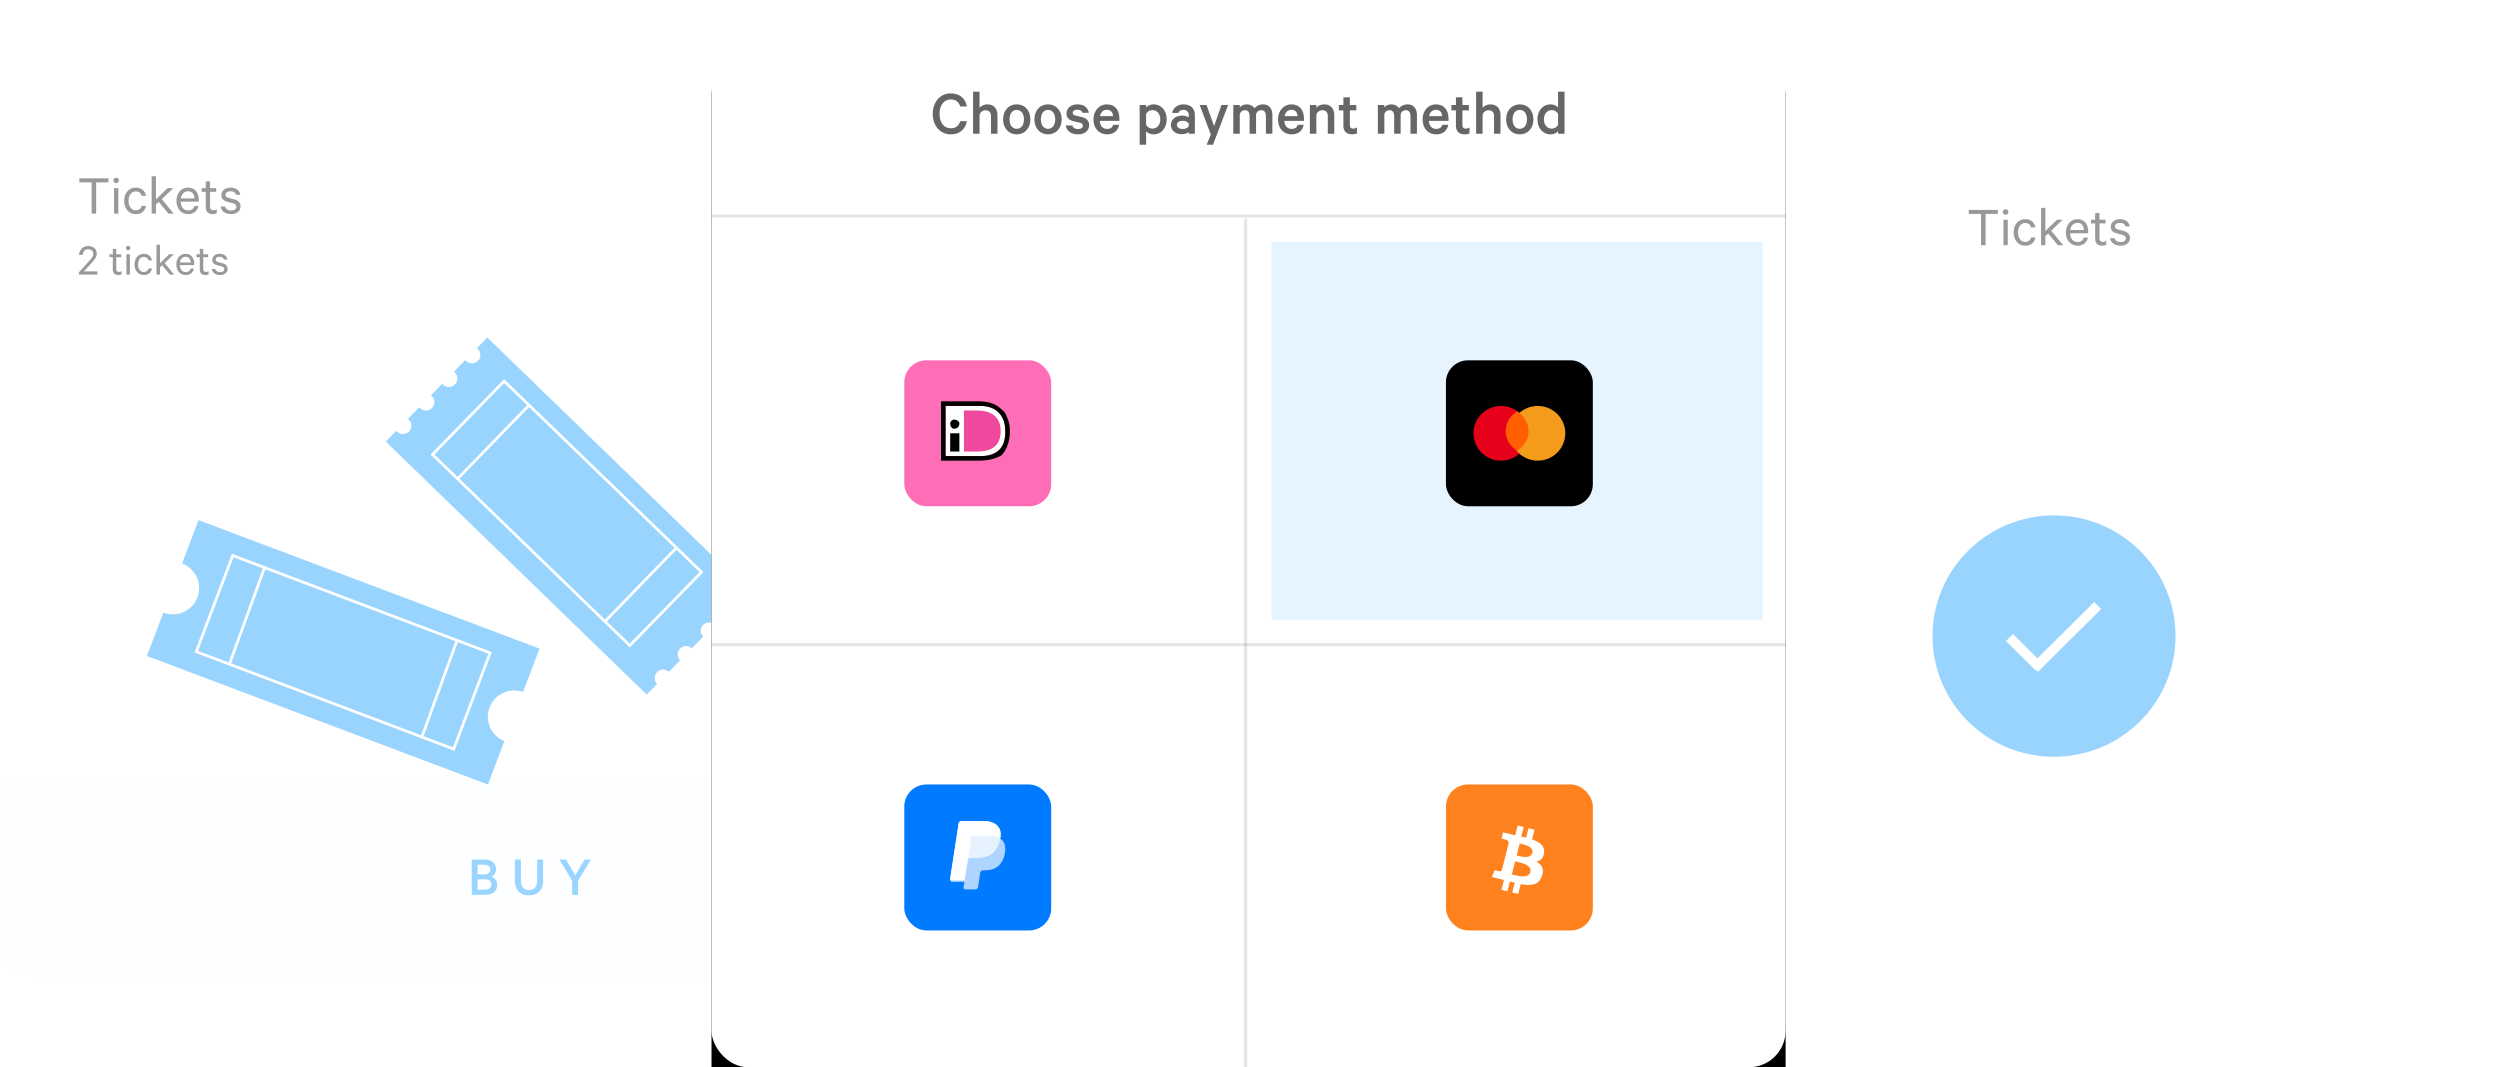 <?xml version="1.0" encoding="UTF-8"?>
<svg width="773px" height="330px" viewBox="0 0 773 330" version="1.1" xmlns="http://www.w3.org/2000/svg" xmlns:xlink="http://www.w3.org/1999/xlink">
    <!-- Generator: Sketch 43.1 (39012) - http://www.bohemiancoding.com/sketch -->
    <title>product-cover-payments</title>
    <desc>Created with Sketch.</desc>
    <defs>
        <rect id="path-1" x="0" y="0" width="332.122" height="330" rx="11.364"></rect>
        <filter x="-18.5%" y="-13.2%" width="137.0%" height="137.3%" filterUnits="objectBoundingBox" id="filter-2">
            <feOffset dx="0" dy="18" in="SourceAlpha" result="shadowOffsetOuter1"></feOffset>
            <feGaussianBlur stdDeviation="17.5" in="shadowOffsetOuter1" result="shadowBlurOuter1"></feGaussianBlur>
            <feColorMatrix values="0 0 0 0 0   0 0 0 0 0   0 0 0 0 0  0 0 0 0.2 0" type="matrix" in="shadowBlurOuter1"></feColorMatrix>
        </filter>
    </defs>
    <g id="Assets" stroke="none" stroke-width="1" fill="none" fill-rule="evenodd">
        <g id="product-cover-payments">
            <g id="Group-19">
                <g id="Group-20" opacity="0.4" transform="translate(496.764, 28.205)">
                    <rect id="Rectangle" fill="#FFFFFF" opacity="0.95" x="0" y="0" width="275.349" height="273.59" rx="11.364"></rect>
                    <ellipse id="Oval-10" fill="#0094FF" cx="138.341" cy="168.469" rx="37.569" ry="37.315"></ellipse>
                    <polygon id="Combined-Shape" fill="#FFFFFF" points="133.212 175.361 125.649 167.846 123.481 170 132.698 179.158 132.879 178.977 133.394 179.489 152.905 160.103 150.736 157.949"></polygon>
                    <path d="M0,11.36 C0,5.086 5.089,0 11.372,0 L263.977,0 C270.257,0 275.349,5.085 275.349,11.36 L275.349,76.154 L0,76.154 L0,11.36 Z" id="Rectangle" fill="#FFFFFF"></path>
                    <path d="M111.981,37.951 L115.781,37.951 L115.781,47.611 L117.184,47.611 L117.184,37.951 L120.984,37.951 L120.984,36.708 L111.981,36.708 L111.981,37.951 Z M124.038,39.727 L122.706,39.727 L122.706,47.611 L124.038,47.611 L124.038,39.727 Z M124.233,37.348 C124.233,36.868 123.843,36.495 123.363,36.495 C122.902,36.495 122.511,36.868 122.511,37.348 C122.511,37.809 122.902,38.2 123.363,38.2 C123.843,38.2 124.233,37.809 124.233,37.348 Z M125.849,43.669 C125.849,46.119 127.323,47.771 129.436,47.771 C131.212,47.771 132.33,46.741 132.597,45.231 L131.229,45.231 C131.052,46.084 130.377,46.599 129.436,46.599 C128.087,46.599 127.199,45.391 127.199,43.669 C127.199,41.947 128.087,40.739 129.436,40.739 C130.377,40.739 131.052,41.254 131.229,42.106 L132.597,42.106 C132.33,40.597 131.212,39.567 129.436,39.567 C127.323,39.567 125.849,41.218 125.849,43.669 Z M139.522,47.611 L141.155,47.611 L137.48,43.136 L141.031,39.727 L139.273,39.727 L135.669,43.225 L135.669,36.069 L134.337,36.069 L134.337,47.611 L135.669,47.611 L135.669,44.788 L136.521,43.971 L139.522,47.611 Z M147.548,45.249 L148.808,45.249 C148.524,46.741 147.406,47.771 145.63,47.771 C143.481,47.771 142.008,46.119 142.008,43.687 C142.008,41.325 143.446,39.567 145.595,39.567 C147.761,39.567 148.915,41.147 148.915,43.438 L148.915,43.917 L143.339,43.917 C143.357,45.604 144.298,46.634 145.63,46.634 C146.607,46.634 147.335,46.137 147.548,45.249 Z M145.612,40.704 C144.423,40.704 143.57,41.52 143.375,42.905 L147.566,42.905 C147.548,41.733 146.926,40.704 145.612,40.704 Z M151.064,45.622 C151.064,47.078 151.951,47.771 153.23,47.771 C153.709,47.771 154.171,47.664 154.473,47.504 L154.473,46.261 C154.206,46.439 153.816,46.581 153.443,46.581 C152.768,46.581 152.395,46.244 152.395,45.48 L152.395,40.863 L154.295,40.863 L154.295,39.727 L152.395,39.727 L152.395,37.649 L151.064,37.649 L151.064,39.727 L149.785,39.727 L149.785,40.863 L151.064,40.863 L151.064,45.622 Z M155.663,45.445 C155.911,46.901 157.172,47.771 158.894,47.771 C160.581,47.771 161.824,46.883 161.824,45.391 C161.824,44.29 161.167,43.545 159.818,43.189 L158.29,42.817 C157.545,42.603 157.19,42.355 157.19,41.822 C157.19,41.059 157.918,40.686 158.699,40.686 C159.658,40.686 160.208,41.094 160.439,41.804 L161.771,41.804 C161.487,40.419 160.457,39.567 158.717,39.567 C157.119,39.567 155.893,40.49 155.893,41.893 C155.893,43.118 156.675,43.687 157.793,43.971 L159.356,44.379 C160.173,44.592 160.528,44.93 160.528,45.48 C160.528,46.279 159.853,46.652 158.912,46.652 C157.989,46.652 157.296,46.261 157.048,45.445 L155.663,45.445 Z" id="Tickets" fill="#000000"></path>
                </g>
                <g id="Group-17" opacity="0.4" transform="translate(0, 28.205)">
                    <rect id="Rectangle" fill="#FFFFFF" opacity="0.95" x="0" y="0" width="275.349" height="273.59" rx="11.364"></rect>
                    <path d="M0,211.765 L332.122,211.765 L332.122,262.453 C332.122,268.729 327.038,273.816 320.762,273.816 L11.36,273.816 C5.086,273.816 0,268.725 0,262.453 L0,211.765 Z" id="Rectangle" fill="#FAFCFF"></path>
                    <path d="M151.958,242.842 C152.988,243.179 153.734,244.191 153.734,245.345 C153.734,247.387 152.313,248.471 150.04,248.471 L145.868,248.471 L145.868,237.568 L149.685,237.568 C151.958,237.568 153.379,238.58 153.379,240.533 C153.379,241.705 152.757,242.558 151.958,242.842 Z M147.661,242.149 L149.668,242.149 C150.928,242.149 151.603,241.67 151.603,240.64 C151.603,239.61 150.928,239.166 149.668,239.166 L147.661,239.166 L147.661,242.149 Z M147.661,243.676 L147.661,246.872 L150.005,246.872 C151.248,246.872 151.923,246.251 151.923,245.274 C151.923,244.28 151.248,243.676 150.005,243.676 L147.661,243.676 Z M163.58,248.648 C166.191,248.648 167.948,247.121 167.948,244.138 L167.948,237.568 L166.102,237.568 L166.102,243.925 C166.102,246.02 165.214,246.997 163.58,246.997 C161.947,246.997 161.059,246.02 161.059,243.925 L161.059,237.568 L159.212,237.568 L159.212,244.12 C159.212,247.121 160.988,248.648 163.58,248.648 Z M177.884,242.451 L174.989,237.568 L172.983,237.568 L176.925,244.12 L176.925,248.471 L178.754,248.471 L178.754,244.12 L182.713,237.568 L180.76,237.568 L177.884,242.451 Z" id="BUY" fill="#0095FF"></path>
                    <path d="M0,11.36 C0,5.086 5.089,0 11.372,0 L263.977,0 C270.257,0 275.349,5.085 275.349,11.36 L275.349,76.154 L0,76.154 L0,11.36 Z" id="Rectangle" fill="#FFFFFF"></path>
                    <g id="Page-1" transform="translate(45.418, 76.154)">
                        <path d="M105.951,114.386 C104.376,118.531 106.419,123.157 110.533,124.811 L105.442,138.205 L0,98.471 L5.089,85.082 C9.312,86.674 14.03,84.551 15.627,80.35 C17.225,76.143 15.099,71.447 10.875,69.856 L15.965,56.462 L121.407,96.195 L116.315,109.595 C112.133,108.122 107.527,110.237 105.951,114.386" id="Fill-1" fill="#0094FF"></path>
                        <polygon id="Stroke-4" stroke="#FFFFFF" stroke-width="0.852" points="106.125 97.52 98.367 94.586 26.538 67.417 15.282 97.147 94.869 127.25"></polygon>
                        <polygon id="Stroke-6" fill="#FFFFFF" fill-rule="nonzero" points="85.299 124.022 96.337 93.684 95.538 93.398 84.501 123.736"></polygon>
                        <polygon id="Stroke-8" fill="#FFFFFF" fill-rule="nonzero" points="25.869 101.269 36.906 70.931 36.108 70.645 25.071 100.983"></polygon>
                        <path d="M185.932,78.219 L182.728,81.501 C181.7,80.535 180.079,80.573 179.093,81.585 C178.103,82.598 178.111,84.214 179.11,85.214 L175.919,88.484 L175.618,88.791 C174.59,87.825 172.969,87.863 171.979,88.876 C170.989,89.888 171.001,91.504 171.996,92.504 L168.505,96.081 C167.476,95.115 165.856,95.153 164.865,96.166 C163.879,97.178 163.888,98.798 164.882,99.798 L164.548,100.14 L161.395,103.371 C160.363,102.405 158.742,102.443 157.756,103.455 C156.765,104.468 156.778,106.084 157.773,107.084 L154.54,110.396 L73.863,32.176 L77.113,28.843 C77.189,28.945 77.274,29.042 77.367,29.13 C78.4,30.13 80.046,30.105 81.045,29.08 C82.048,28.055 82.022,26.413 80.994,25.414 C80.901,25.325 80.803,25.241 80.702,25.169 L83.872,21.92 L84.231,21.553 C84.303,21.655 84.388,21.751 84.481,21.84 C85.509,22.84 87.155,22.815 88.158,21.789 C89.157,20.765 89.136,19.123 88.108,18.124 C88.015,18.035 87.917,17.951 87.816,17.879 L91.345,14.263 C91.417,14.365 91.502,14.462 91.595,14.55 C92.623,15.55 94.269,15.525 95.268,14.5 C96.271,13.474 96.25,11.834 95.217,10.834 C95.124,10.745 95.027,10.66 94.925,10.593 L95.251,10.26 L98.455,6.978 C98.527,7.074 98.611,7.172 98.704,7.26 C99.733,8.26 101.379,8.235 102.382,7.21 C103.385,6.185 103.359,4.543 102.331,3.543 C102.238,3.455 102.141,3.371 102.039,3.303 L105.259,0 L185.932,78.219 Z" id="Fill-10" fill="#0094FF"></path>
                        <polygon id="Stroke-13" stroke="#FFFFFF" stroke-width="0.852" points="171.498 72.535 165.55 66.779 110.477 13.483 88.296 36.174 149.318 95.227"></polygon>
                        <polygon id="Stroke-15" fill="#FFFFFF" fill-rule="nonzero" points="142.089 87.935 164.163 65.181 163.552 64.597 141.478 87.35"></polygon>
                        <polygon id="Stroke-17" fill="#FFFFFF" fill-rule="nonzero" points="96.243 44.113 118.317 21.36 117.706 20.776 95.631 43.529"></polygon>
                    </g>
                    <path d="M24.533,28.184 L28.333,28.184 L28.333,37.843 L29.735,37.843 L29.735,28.184 L33.535,28.184 L33.535,26.941 L24.533,26.941 L24.533,28.184 Z M36.589,29.959 L35.258,29.959 L35.258,37.843 L36.589,37.843 L36.589,29.959 Z M36.785,27.58 C36.785,27.101 36.394,26.728 35.915,26.728 C35.453,26.728 35.062,27.101 35.062,27.58 C35.062,28.042 35.453,28.432 35.915,28.432 C36.394,28.432 36.785,28.042 36.785,27.58 Z M38.401,33.901 C38.401,36.352 39.874,38.003 41.987,38.003 C43.763,38.003 44.882,36.973 45.148,35.464 L43.781,35.464 C43.603,36.316 42.929,36.831 41.987,36.831 C40.638,36.831 39.75,35.624 39.75,33.901 C39.75,32.179 40.638,30.972 41.987,30.972 C42.929,30.972 43.603,31.487 43.781,32.339 L45.148,32.339 C44.882,30.83 43.763,29.8 41.987,29.8 C39.874,29.8 38.401,31.451 38.401,33.901 Z M52.073,37.843 L53.707,37.843 L50.031,33.369 L53.582,29.959 L51.825,29.959 L48.22,33.457 L48.22,26.302 L46.888,26.302 L46.888,37.843 L48.22,37.843 L48.22,35.02 L49.072,34.203 L52.073,37.843 Z M60.099,35.482 L61.36,35.482 C61.076,36.973 59.957,38.003 58.181,38.003 C56.033,38.003 54.559,36.352 54.559,33.919 C54.559,31.558 55.997,29.8 58.146,29.8 C60.312,29.8 61.466,31.38 61.466,33.671 L61.466,34.15 L55.891,34.15 C55.909,35.837 56.85,36.867 58.181,36.867 C59.158,36.867 59.886,36.37 60.099,35.482 Z M58.164,30.936 C56.974,30.936 56.122,31.753 55.926,33.138 L60.117,33.138 C60.099,31.966 59.478,30.936 58.164,30.936 Z M63.615,35.855 C63.615,37.311 64.503,38.003 65.781,38.003 C66.261,38.003 66.722,37.897 67.024,37.737 L67.024,36.494 C66.758,36.671 66.367,36.813 65.994,36.813 C65.32,36.813 64.947,36.476 64.947,35.713 L64.947,31.096 L66.847,31.096 L66.847,29.959 L64.947,29.959 L64.947,27.882 L63.615,27.882 L63.615,29.959 L62.337,29.959 L62.337,31.096 L63.615,31.096 L63.615,35.855 Z M68.214,35.677 C68.463,37.133 69.723,38.003 71.446,38.003 C73.133,38.003 74.375,37.115 74.375,35.624 C74.375,34.523 73.718,33.777 72.369,33.422 L70.842,33.049 C70.096,32.836 69.741,32.587 69.741,32.055 C69.741,31.291 70.469,30.918 71.25,30.918 C72.209,30.918 72.76,31.327 72.99,32.037 L74.322,32.037 C74.038,30.652 73.008,29.8 71.268,29.8 C69.67,29.8 68.445,30.723 68.445,32.126 C68.445,33.351 69.226,33.919 70.345,34.203 L71.907,34.612 C72.724,34.825 73.079,35.162 73.079,35.713 C73.079,36.512 72.404,36.885 71.463,36.885 C70.54,36.885 69.848,36.494 69.599,35.677 L68.214,35.677 Z" id="Tickets" fill="#000000"></path>
                    <path d="M28.844,50.333 C28.844,51.157 28.134,51.881 27.225,52.875 L24.412,55.972 L24.412,56.711 L30.108,56.711 L30.108,55.716 L25.946,55.716 L28.162,53.287 C29.043,52.293 29.924,51.426 29.924,50.318 C29.924,48.827 28.929,47.861 27.267,47.861 C25.662,47.861 24.582,48.983 24.412,50.603 L25.563,50.603 C25.648,49.594 26.216,48.855 27.267,48.855 C28.233,48.855 28.844,49.438 28.844,50.333 Z M34.881,55.12 C34.881,56.285 35.592,56.839 36.614,56.839 C36.998,56.839 37.367,56.753 37.609,56.626 L37.609,55.631 C37.396,55.773 37.083,55.887 36.785,55.887 C36.245,55.887 35.947,55.617 35.947,55.006 L35.947,51.313 L37.467,51.313 L37.467,50.404 L35.947,50.404 L35.947,48.742 L34.881,48.742 L34.881,50.404 L33.858,50.404 L33.858,51.313 L34.881,51.313 L34.881,55.12 Z M40.151,50.404 L39.086,50.404 L39.086,56.711 L40.151,56.711 L40.151,50.404 Z M40.308,48.5 C40.308,48.117 39.995,47.818 39.612,47.818 C39.242,47.818 38.93,48.117 38.93,48.5 C38.93,48.87 39.242,49.182 39.612,49.182 C39.995,49.182 40.308,48.87 40.308,48.5 Z M41.6,53.557 C41.6,55.518 42.779,56.839 44.47,56.839 C45.89,56.839 46.785,56.015 46.998,54.807 L45.905,54.807 C45.762,55.489 45.223,55.901 44.47,55.901 C43.39,55.901 42.68,54.935 42.68,53.557 C42.68,52.179 43.39,51.213 44.47,51.213 C45.223,51.213 45.762,51.625 45.905,52.307 L46.998,52.307 C46.785,51.1 45.89,50.276 44.47,50.276 C42.779,50.276 41.6,51.597 41.6,53.557 Z M52.538,56.711 L53.845,56.711 L50.905,53.131 L53.746,50.404 L52.34,50.404 L49.456,53.202 L49.456,47.477 L48.39,47.477 L48.39,56.711 L49.456,56.711 L49.456,54.452 L50.138,53.799 L52.538,56.711 Z M58.959,54.822 L59.968,54.822 C59.74,56.015 58.846,56.839 57.425,56.839 C55.706,56.839 54.527,55.518 54.527,53.571 C54.527,51.682 55.678,50.276 57.397,50.276 C59.13,50.276 60.053,51.54 60.053,53.373 L60.053,53.756 L55.593,53.756 C55.607,55.106 56.36,55.93 57.425,55.93 C58.206,55.93 58.789,55.532 58.959,54.822 Z M57.411,51.185 C56.459,51.185 55.777,51.838 55.621,52.946 L58.973,52.946 C58.959,52.009 58.462,51.185 57.411,51.185 Z M61.772,55.12 C61.772,56.285 62.482,56.839 63.505,56.839 C63.888,56.839 64.258,56.753 64.499,56.626 L64.499,55.631 C64.286,55.773 63.974,55.887 63.675,55.887 C63.136,55.887 62.837,55.617 62.837,55.006 L62.837,51.313 L64.357,51.313 L64.357,50.404 L62.837,50.404 L62.837,48.742 L61.772,48.742 L61.772,50.404 L60.749,50.404 L60.749,51.313 L61.772,51.313 L61.772,55.12 Z M65.451,54.978 C65.65,56.143 66.658,56.839 68.036,56.839 C69.386,56.839 70.38,56.128 70.38,54.935 C70.38,54.054 69.855,53.458 68.775,53.174 L67.553,52.875 C66.957,52.705 66.673,52.506 66.673,52.08 C66.673,51.469 67.255,51.171 67.88,51.171 C68.647,51.171 69.088,51.498 69.272,52.066 L70.338,52.066 C70.11,50.958 69.286,50.276 67.894,50.276 C66.616,50.276 65.636,51.015 65.636,52.137 C65.636,53.117 66.261,53.571 67.156,53.799 L68.406,54.125 C69.059,54.296 69.343,54.566 69.343,55.006 C69.343,55.645 68.803,55.944 68.051,55.944 C67.312,55.944 66.758,55.631 66.559,54.978 L65.451,54.978 Z" id="2-tickets" fill="#000000"></path>
                </g>
                <g id="Group-18" transform="translate(219.995, 0)">
                    <g id="Rectangle">
                        <use fill="black" fill-opacity="1" filter="url(#filter-2)" xlink:href="#path-1"></use>
                        <use fill="#FFFFFF" fill-rule="evenodd" xlink:href="#path-1"></use>
                    </g>
                    <polygon id="Rectangle-30" fill="#0094FF" opacity="0.1" points="173.158 74.744 325.025 74.744 325.025 191.795 173.158 191.795"></polygon>
                    <path d="M68.402,35.207 C68.402,38.987 70.822,41.547 73.982,41.547 C76.742,41.547 78.522,39.947 78.982,37.467 L76.942,37.467 C76.462,38.787 75.622,39.667 73.982,39.667 C71.802,39.667 70.502,37.767 70.502,35.207 C70.502,32.627 71.822,30.747 73.982,30.747 C75.622,30.747 76.462,31.627 76.942,32.927 L78.982,32.927 C78.522,30.467 76.762,28.867 73.982,28.867 C70.822,28.867 68.402,31.427 68.402,35.207 Z M80.882,41.347 L82.882,41.347 L82.882,35.507 C83.102,34.627 83.882,34.087 84.742,34.087 C85.882,34.087 86.422,34.807 86.422,35.907 L86.422,41.347 L88.422,41.347 L88.422,35.567 C88.422,33.607 87.302,32.267 85.282,32.267 C84.242,32.267 83.362,32.747 82.882,33.307 L82.882,28.347 L80.882,28.347 L80.882,41.347 Z M98.602,36.907 C98.602,39.627 96.882,41.547 94.382,41.547 C91.882,41.547 90.162,39.627 90.162,36.907 C90.162,34.187 91.882,32.267 94.382,32.267 C96.882,32.267 98.602,34.187 98.602,36.907 Z M96.602,36.907 C96.602,35.227 95.822,33.987 94.382,33.987 C92.942,33.987 92.162,35.227 92.162,36.907 C92.162,38.587 92.942,39.827 94.382,39.827 C95.822,39.827 96.602,38.587 96.602,36.907 Z M108.282,36.907 C108.282,39.627 106.562,41.547 104.062,41.547 C101.562,41.547 99.842,39.627 99.842,36.907 C99.842,34.187 101.562,32.267 104.062,32.267 C106.562,32.267 108.282,34.187 108.282,36.907 Z M106.282,36.907 C106.282,35.227 105.502,33.987 104.062,33.987 C102.622,33.987 101.842,35.227 101.842,36.907 C101.842,38.587 102.622,39.827 104.062,39.827 C105.502,39.827 106.282,38.587 106.282,36.907 Z M109.522,38.787 C109.782,40.507 111.222,41.547 113.302,41.547 C115.302,41.547 116.762,40.467 116.762,38.707 C116.762,37.407 116.002,36.547 114.482,36.187 L112.602,35.747 C111.962,35.587 111.682,35.327 111.682,34.927 C111.682,34.227 112.402,33.907 113.102,33.907 C114.022,33.907 114.542,34.307 114.722,34.887 L116.682,34.887 C116.382,33.267 115.202,32.267 113.122,32.267 C111.182,32.267 109.762,33.447 109.762,35.047 C109.762,36.507 110.702,37.187 111.962,37.487 L113.802,37.927 C114.542,38.107 114.842,38.367 114.842,38.847 C114.842,39.547 114.242,39.907 113.322,39.907 C112.442,39.907 111.782,39.527 111.562,38.787 L109.522,38.787 Z M124.202,38.587 L126.042,38.587 C125.742,40.347 124.442,41.547 122.302,41.547 C119.822,41.547 118.102,39.667 118.102,36.927 C118.102,34.267 119.842,32.267 122.262,32.267 C124.762,32.267 126.122,34.047 126.122,36.647 L126.122,37.367 L120.062,37.367 C120.122,38.927 121.022,39.867 122.302,39.867 C123.262,39.867 123.982,39.447 124.202,38.587 Z M122.282,33.947 C121.182,33.947 120.362,34.627 120.122,35.907 L124.142,35.907 C124.122,34.827 123.502,33.947 122.282,33.947 Z M134.382,40.587 L134.382,44.747 L132.382,44.747 L132.382,32.467 L134.382,32.467 L134.382,33.227 C134.782,32.727 135.662,32.267 136.642,32.267 C139.242,32.267 140.762,34.427 140.762,36.907 C140.762,39.387 139.242,41.547 136.642,41.547 C135.662,41.547 134.782,41.087 134.382,40.587 Z M134.382,35.227 L134.382,38.587 C134.722,39.287 135.482,39.767 136.302,39.767 C137.842,39.767 138.762,38.547 138.762,36.907 C138.762,35.267 137.842,34.047 136.302,34.047 C135.482,34.047 134.722,34.527 134.382,35.227 Z M149.462,41.347 L147.562,41.347 L147.562,40.847 C147.262,41.147 146.362,41.507 145.362,41.507 C143.542,41.507 142.042,40.427 142.042,38.607 C142.042,36.927 143.542,35.747 145.502,35.747 C146.302,35.747 147.202,36.027 147.562,36.287 L147.562,35.567 C147.562,34.667 147.002,33.967 145.862,33.967 C145.062,33.967 144.562,34.307 144.342,34.927 L142.422,34.927 C142.682,33.407 144.082,32.267 145.902,32.267 C148.142,32.267 149.462,33.507 149.462,35.527 L149.462,41.347 Z M147.562,38.987 L147.562,38.247 C147.342,37.687 146.542,37.347 145.742,37.347 C144.842,37.347 143.902,37.727 143.902,38.607 C143.902,39.507 144.842,39.887 145.742,39.887 C146.542,39.887 147.342,39.547 147.562,38.987 Z M155.062,44.747 L159.742,32.467 L157.682,32.467 L155.402,39.007 L153.082,32.467 L150.942,32.467 L154.382,41.587 L153.122,44.747 L155.062,44.747 Z M167.902,33.447 C167.442,32.767 166.562,32.267 165.562,32.267 C164.562,32.267 163.762,32.647 163.342,33.207 L163.342,32.467 L161.342,32.467 L161.342,41.347 L163.342,41.347 L163.342,35.387 C163.522,34.507 164.202,34.067 164.922,34.067 C165.902,34.067 166.382,34.787 166.382,35.887 L166.382,41.347 L168.382,41.347 L168.382,35.387 C168.562,34.507 169.242,34.067 169.962,34.067 C170.942,34.067 171.422,34.787 171.422,35.887 L171.422,41.347 L173.422,41.347 L173.422,35.567 C173.422,33.547 172.362,32.267 170.542,32.267 C169.342,32.267 168.522,32.727 167.902,33.447 Z M181.262,38.587 L183.102,38.587 C182.802,40.347 181.502,41.547 179.362,41.547 C176.882,41.547 175.162,39.667 175.162,36.927 C175.162,34.267 176.902,32.267 179.322,32.267 C181.822,32.267 183.182,34.047 183.182,36.647 L183.182,37.367 L177.122,37.367 C177.182,38.927 178.082,39.867 179.362,39.867 C180.322,39.867 181.042,39.447 181.262,38.587 Z M179.342,33.947 C178.242,33.947 177.422,34.627 177.182,35.907 L181.202,35.907 C181.182,34.827 180.562,33.947 179.342,33.947 Z M185.022,41.347 L187.022,41.347 L187.022,35.507 C187.242,34.627 188.022,34.087 188.882,34.087 C190.022,34.087 190.562,34.807 190.562,35.907 L190.562,41.347 L192.562,41.347 L192.562,35.567 C192.562,33.607 191.442,32.267 189.422,32.267 C188.382,32.267 187.502,32.747 187.022,33.307 L187.022,32.467 L185.022,32.467 L185.022,41.347 Z M195.382,38.947 C195.382,40.707 196.502,41.547 198.082,41.547 C198.702,41.547 199.242,41.427 199.582,41.227 L199.582,39.407 C199.302,39.607 198.842,39.767 198.442,39.767 C197.782,39.767 197.382,39.447 197.382,38.727 L197.382,34.127 L199.382,34.127 L199.382,32.467 L197.382,32.467 L197.382,30.087 L195.382,30.087 L195.382,32.467 L193.982,32.467 L193.982,34.127 L195.382,34.127 L195.382,38.947 Z M212.602,33.447 C212.142,32.767 211.262,32.267 210.262,32.267 C209.262,32.267 208.462,32.647 208.042,33.207 L208.042,32.467 L206.042,32.467 L206.042,41.347 L208.042,41.347 L208.042,35.387 C208.222,34.507 208.902,34.067 209.622,34.067 C210.602,34.067 211.082,34.787 211.082,35.887 L211.082,41.347 L213.082,41.347 L213.082,35.387 C213.262,34.507 213.942,34.067 214.662,34.067 C215.642,34.067 216.122,34.787 216.122,35.887 L216.122,41.347 L218.122,41.347 L218.122,35.567 C218.122,33.547 217.062,32.267 215.242,32.267 C214.042,32.267 213.222,32.727 212.602,33.447 Z M225.962,38.587 L227.802,38.587 C227.502,40.347 226.202,41.547 224.062,41.547 C221.582,41.547 219.862,39.667 219.862,36.927 C219.862,34.267 221.602,32.267 224.022,32.267 C226.522,32.267 227.882,34.047 227.882,36.647 L227.882,37.367 L221.822,37.367 C221.882,38.927 222.782,39.867 224.062,39.867 C225.022,39.867 225.742,39.447 225.962,38.587 Z M224.042,33.947 C222.942,33.947 222.122,34.627 221.882,35.907 L225.902,35.907 C225.882,34.827 225.262,33.947 224.042,33.947 Z M230.182,38.947 C230.182,40.707 231.302,41.547 232.882,41.547 C233.502,41.547 234.042,41.427 234.382,41.227 L234.382,39.407 C234.102,39.607 233.642,39.767 233.242,39.767 C232.582,39.767 232.182,39.447 232.182,38.727 L232.182,34.127 L234.182,34.127 L234.182,32.467 L232.182,32.467 L232.182,30.087 L230.182,30.087 L230.182,32.467 L228.782,32.467 L228.782,34.127 L230.182,34.127 L230.182,38.947 Z M236.422,41.347 L238.422,41.347 L238.422,35.507 C238.642,34.627 239.422,34.087 240.282,34.087 C241.422,34.087 241.962,34.807 241.962,35.907 L241.962,41.347 L243.962,41.347 L243.962,35.567 C243.962,33.607 242.842,32.267 240.822,32.267 C239.782,32.267 238.902,32.747 238.422,33.307 L238.422,28.347 L236.422,28.347 L236.422,41.347 Z M254.142,36.907 C254.142,39.627 252.422,41.547 249.922,41.547 C247.422,41.547 245.702,39.627 245.702,36.907 C245.702,34.187 247.422,32.267 249.922,32.267 C252.422,32.267 254.142,34.187 254.142,36.907 Z M252.142,36.907 C252.142,35.227 251.362,33.987 249.922,33.987 C248.482,33.987 247.702,35.227 247.702,36.907 C247.702,38.587 248.482,39.827 249.922,39.827 C251.362,39.827 252.142,38.587 252.142,36.907 Z M261.762,41.347 L261.762,40.587 C261.362,41.087 260.482,41.547 259.502,41.547 C256.902,41.547 255.382,39.467 255.382,36.907 C255.382,34.367 256.902,32.267 259.502,32.267 C260.482,32.267 261.362,32.727 261.762,33.227 L261.762,28.347 L263.762,28.347 L263.762,41.347 L261.762,41.347 Z M261.762,38.587 L261.762,35.227 C261.422,34.527 260.662,34.047 259.842,34.047 C258.302,34.047 257.382,35.267 257.382,36.907 C257.382,38.547 258.302,39.767 259.842,39.767 C260.662,39.767 261.422,39.287 261.762,38.587 Z" id="Choose-payment-metho" fill="#000000" opacity="0.6"></path>
                    <rect id="Rectangle-20" fill="#000000" opacity="0.1" x="0" y="198.846" width="332.122" height="1"></rect>
                    <rect id="Rectangle-20" fill="#000000" opacity="0.1" x="0" y="66.282" width="332.122" height="1"></rect>
                    <g id="Group-36" transform="translate(59.612, 111.41)">
                        <rect id="Rectangle-15" fill="#FD6EB6" x="0" y="0" width="45.418" height="45.128" rx="6.819"></rect>
                        <g id="Group-16" transform="translate(11.355, 12.692)">
                            <path d="M11.982,1.41 C14.307,1.41 16.245,2.03 17.586,3.201 C19.102,4.526 19.871,6.533 19.871,9.167 C19.871,14.386 17.29,16.923 11.982,16.923 L1.419,16.923 L1.419,1.41 L11.982,1.41 Z" id="Path" fill="#FFFFFF"></path>
                            <polygon id="Fill-1" fill="#000000" points="2.839 15.513 5.677 15.513 5.677 9.872 2.839 9.872"></polygon>
                            <path d="M5.677,6.769 C5.677,7.83 5.042,8.462 3.974,8.462 C3.474,8.462 2.839,7.83 2.839,6.769 C2.839,6.272 3.474,5.641 3.974,5.641 C5.042,5.641 5.677,6.272 5.677,6.769" id="Fill-2" fill="#000000"></path>
                            <path d="M12.322,1.41 C14.307,1.41 16.245,2.03 17.354,3.043 C19.102,4.526 19.871,6.533 19.871,9.575 C19.871,14.386 17.29,16.923 12.322,16.923 L1.419,16.923 L1.419,1.41 L12.322,1.41 Z M0,0 L0,18.333 L11.922,18.333 C14.914,18.294 17.032,17.638 18.735,16.667 C20.363,14.839 21.29,12.414 21.29,9.167 C21.29,7.615 21.046,6.222 20.438,5 C20.105,3.887 19.426,2.916 18.735,2.5 C16.994,0.782 14.817,0.046 11.922,0 L0,0 Z" id="Fill-4" fill="#000000"></path>
                            <path d="M11.152,15.513 L7.097,15.513 L7.097,2.821 L11.152,2.821 L11.152,2.821 C14.692,2.821 18.451,4.171 18.451,9.167 C18.451,14.482 14.692,15.513 11.152,15.513 L11.152,15.513 Z" id="Fill-7" fill="#EE499C"></path>
                        </g>
                    </g>
                    <g id="Group-13" transform="translate(59.612, 242.564)">
                        <rect id="Rectangle-15" fill="#007AFF" x="0" y="0" width="45.418" height="45.128" rx="6.819"></rect>
                        <g id="Group" transform="translate(14.193, 11.282)" fill="#FFFFFF">
                            <path d="M15.349,5.375 C15.594,3.729 15.347,2.609 14.501,1.595 C13.57,0.478 11.889,0 9.737,0 L3.49,0 C3.051,0 2.676,0.337 2.608,0.794 L0.007,18.155 C-0.045,18.497 0.207,18.807 0.536,18.807 L4.392,18.807 L4.126,20.583 C4.081,20.883 4.301,21.154 4.59,21.154 L7.84,21.154 C8.225,21.154 8.552,20.859 8.612,20.459 L8.644,20.285 L9.256,16.198 L9.296,15.972 C9.356,15.572 9.683,15.277 10.068,15.277 L10.554,15.277 C13.703,15.277 16.169,13.931 16.889,10.037 C17.19,8.41 17.034,7.051 16.238,6.096 C15.998,5.808 15.698,5.569 15.349,5.375 L15.349,5.375" id="Shape" opacity="0.68"></path>
                            <path d="M15.521,5.239 C15.769,3.635 15.52,2.544 14.665,1.555 C13.723,0.466 12.022,0 9.846,0 L3.53,0 C3.085,0 2.706,0.328 2.637,0.774 L0.007,17.698 C-0.045,18.032 0.209,18.333 0.542,18.333 L4.442,18.333 L5.421,12.031 L5.391,12.228 C5.46,11.783 5.836,11.454 6.28,11.454 L8.134,11.454 C11.774,11.454 14.624,9.954 15.457,5.614 C15.482,5.486 15.503,5.361 15.521,5.239" id="Shape" opacity="0.7"></path>
                            <path d="M6.474,5.26 C6.515,4.992 6.685,4.773 6.913,4.662 C7.017,4.611 7.133,4.583 7.255,4.583 L12.206,4.583 C12.793,4.583 13.339,4.622 13.839,4.704 C13.982,4.727 14.121,4.754 14.256,4.785 C14.391,4.815 14.523,4.849 14.65,4.887 C14.713,4.905 14.775,4.925 14.837,4.946 C15.082,5.029 15.311,5.126 15.521,5.239 C15.769,3.635 15.52,2.544 14.665,1.555 C13.723,0.466 12.022,0 9.846,0 L3.53,0 C3.085,0 2.706,0.328 2.637,0.774 L0.007,17.698 C-0.045,18.032 0.209,18.333 0.542,18.333 L4.442,18.333 L5.421,12.031 L6.474,5.26 L6.474,5.26 Z" id="Shape"></path>
                        </g>
                    </g>
                    <g id="Group-2" transform="translate(227.092, 111.41)">
                        <rect id="Rectangle-15" fill="#000000" x="0" y="0" width="45.418" height="45.128" rx="6.819"></rect>
                        <g id="Group-7" transform="translate(8.516, 14.103)">
                            <ellipse id="Oval-2" fill="#E7001A" cx="8.516" cy="8.462" rx="8.516" ry="8.462"></ellipse>
                            <ellipse id="Oval-2" fill="#F49B1C" cx="19.871" cy="8.462" rx="8.516" ry="8.462"></ellipse>
                            <path d="M13.484,1.65 C15.643,3.08 17.032,5.315 17.032,7.857 C17.032,10.282 15.643,12.469 13.484,13.878 C11.324,12.469 9.935,10.282 9.935,7.857 C9.935,5.315 11.324,3.08 13.484,1.65 Z" id="Combined-Shape" fill="#FF5F00"></path>
                        </g>
                    </g>
                    <g id="Group-14" transform="translate(227.092, 242.564)">
                        <rect id="Rectangle-15" fill="#FF821E" x="0" y="0" width="45.418" height="45.128" rx="6.819"></rect>
                        <g id="Group-15" transform="translate(14.193, 12.692)" fill="#FFFFFF">
                            <path d="M16.144,8.504 C16.481,6.281 14.767,5.087 12.423,4.289 L13.183,1.278 L11.327,0.822 L10.586,3.753 C10.098,3.633 9.597,3.52 9.099,3.408 L9.845,0.457 L7.989,-3.55271368e-15 L7.229,3.01 C6.825,2.919 6.428,2.829 6.043,2.735 L6.045,2.725 L3.485,2.094 L2.991,4.052 C2.991,4.052 4.369,4.364 4.34,4.383 C5.092,4.568 5.227,5.059 5.205,5.449 L4.339,8.879 C4.39,8.892 4.458,8.911 4.532,8.94 C4.47,8.925 4.404,8.908 4.335,8.892 L3.122,13.697 C3.03,13.923 2.796,14.261 2.271,14.133 C2.289,14.159 0.922,13.8 0.922,13.8 L-1.77635684e-15,15.898 L2.416,16.493 C2.865,16.604 3.306,16.72 3.739,16.83 L2.971,19.875 L4.825,20.332 L5.586,17.319 C6.092,17.455 6.584,17.58 7.065,17.698 L6.307,20.697 L8.163,21.154 L8.932,18.114 C12.097,18.706 14.477,18.467 15.479,15.64 C16.287,13.364 15.439,12.051 13.774,11.195 C14.986,10.919 15.9,10.131 16.144,8.504 L16.144,8.504 Z M11.902,14.376 C11.329,16.652 7.447,15.422 6.189,15.114 L7.209,11.079 C8.467,11.389 12.502,12.003 11.902,14.376 Z M12.477,8.471 C11.953,10.542 8.723,9.49 7.675,9.232 L8.599,5.573 C9.647,5.83 13.022,6.312 12.477,8.471 Z" id="Shape"></path>
                        </g>
                    </g>
                    <rect id="Rectangle-27" fill="#000000" opacity="0.1" x="164.642" y="67.692" width="1" height="262.308"></rect>
                </g>
            </g>
        </g>
    </g>
</svg>